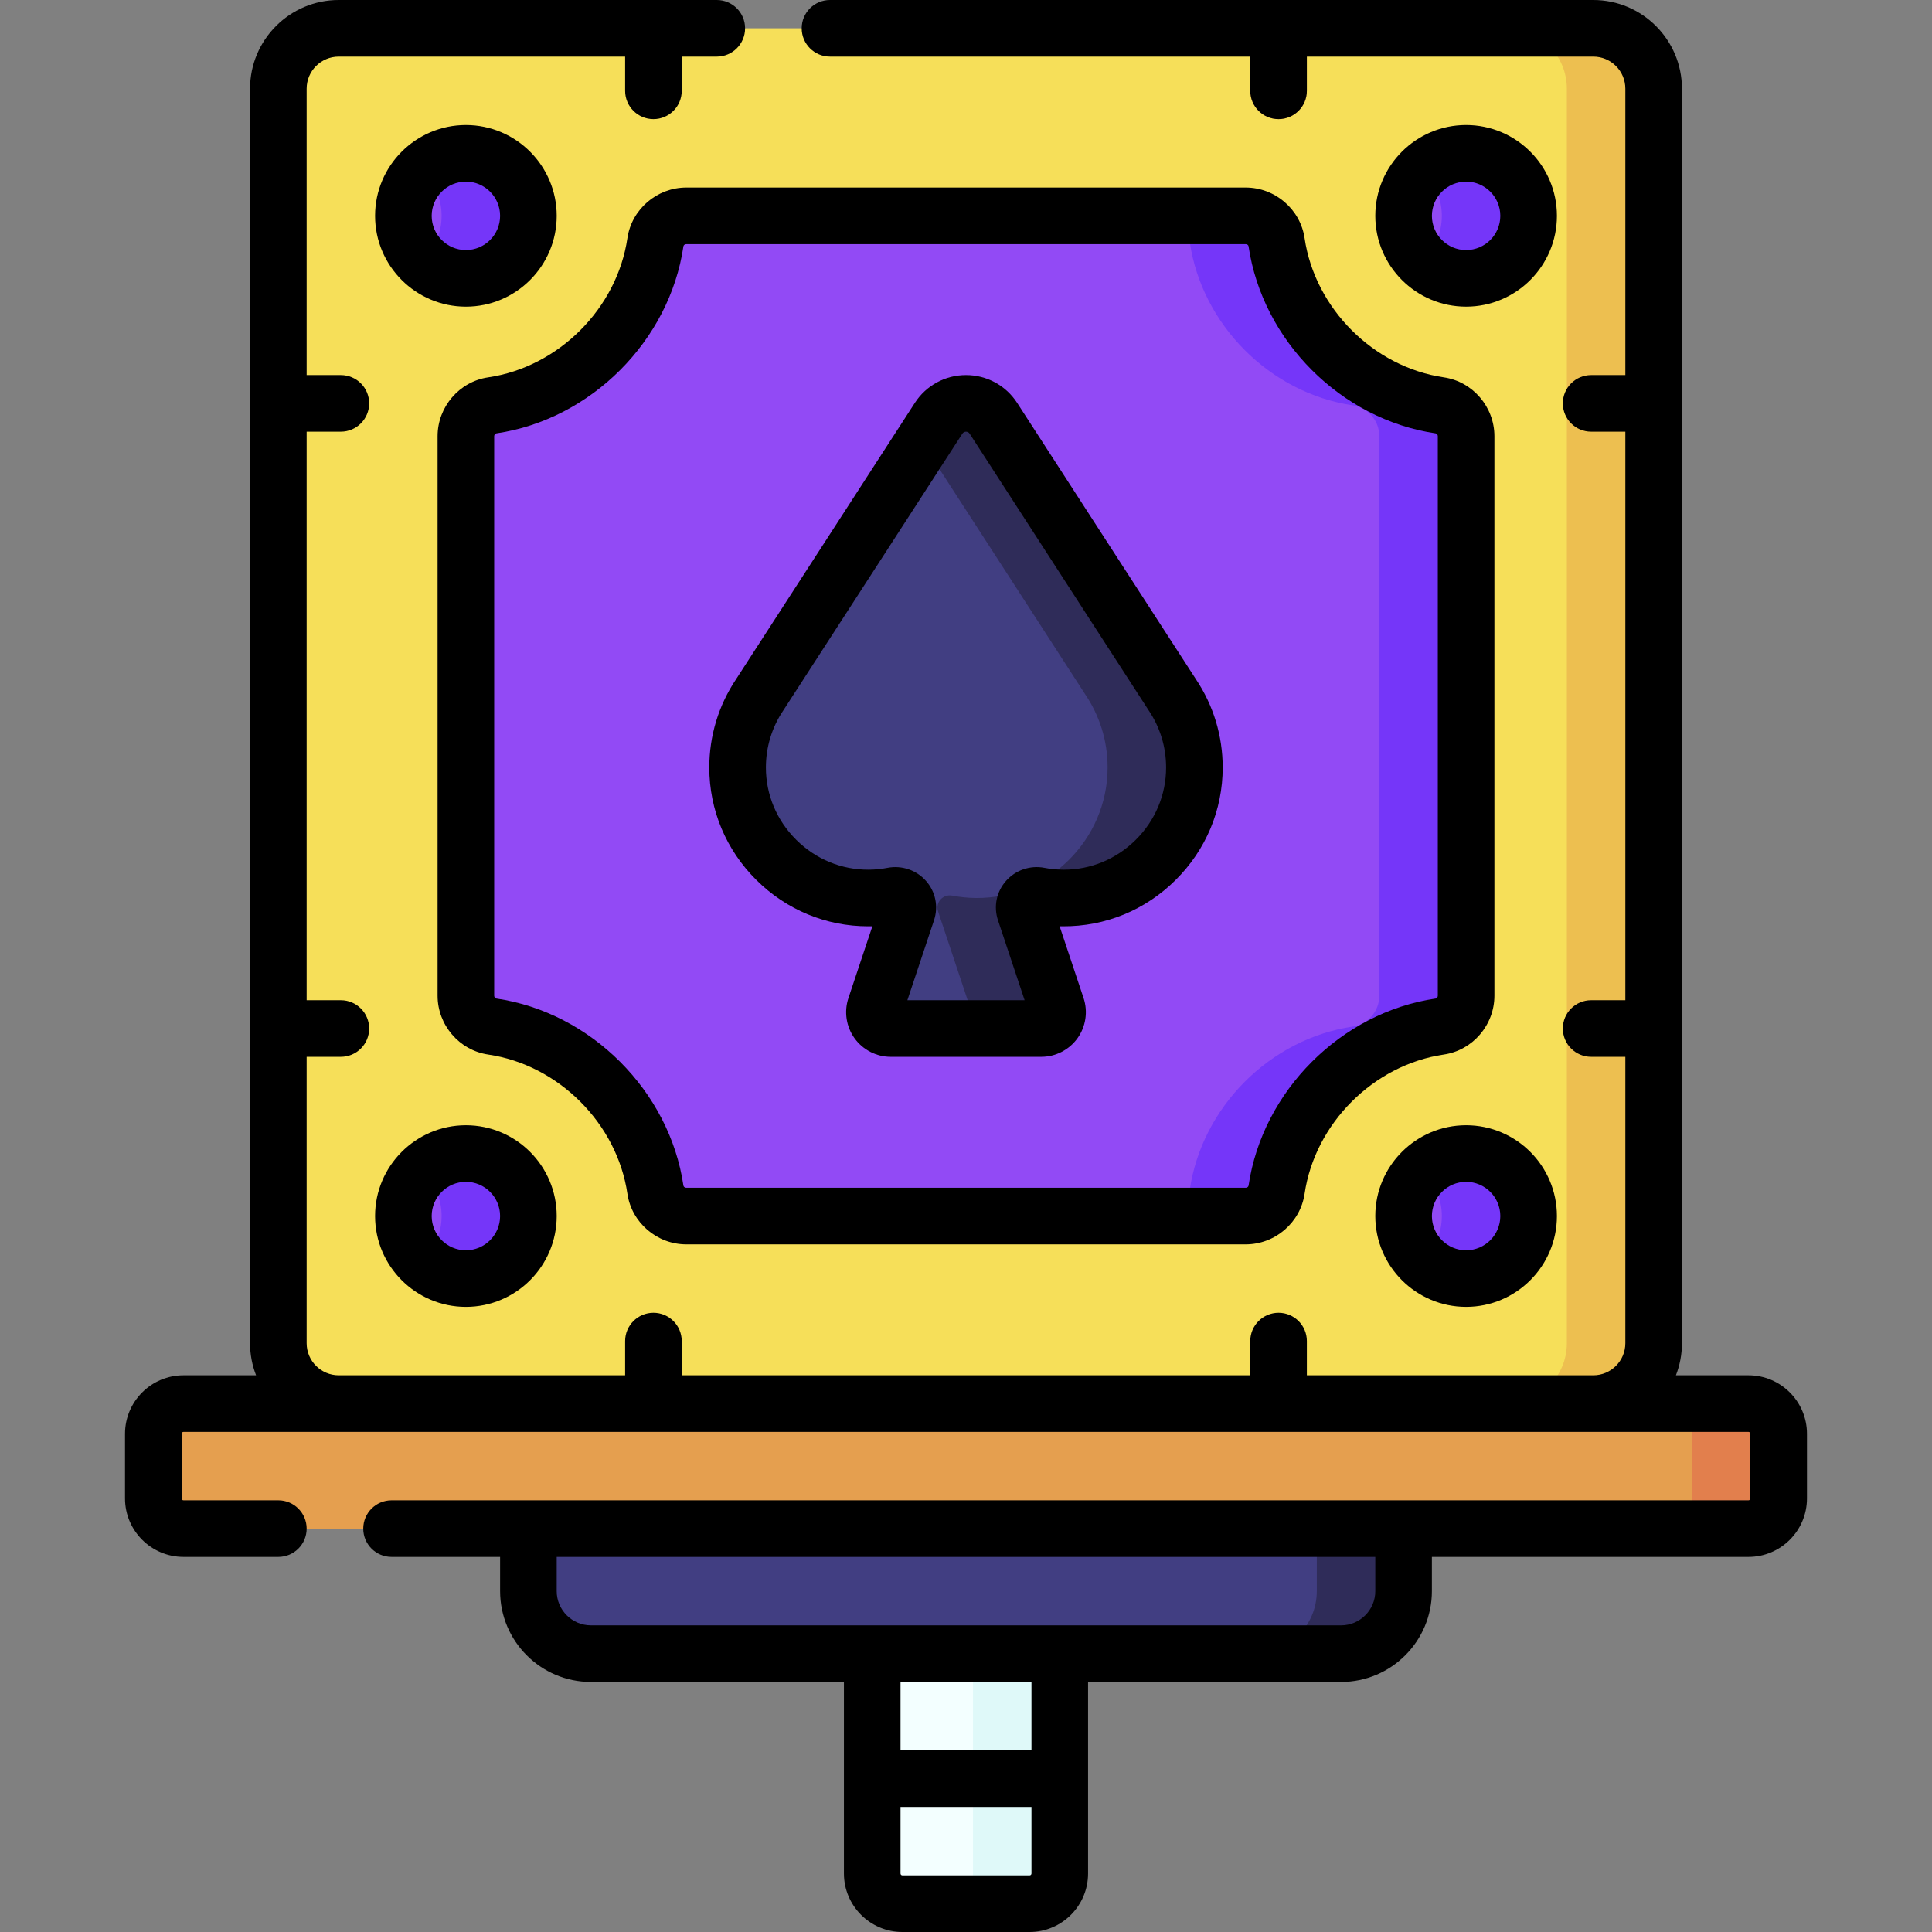 <svg id="Capa_1" enable-background="new 0 0 512 512" height="512" viewBox="0 0 512 512" width="512" xmlns="http://www.w3.org/2000/svg"><rect x="0" y="0" width="512" height="512" fill="#808080" stroke="none"/><g><g><path d="m231.15 425.337h49.7v71.163c0 4.418-3.582 8-8 8h-33.7c-4.418 0-8-3.582-8-8z" fill="#f3ffff"/><path d="m257.85 425.337v71.163c0 4.418-3.582 8-8 8h23c4.418 0 8-3.582 8-8v-71.163z" fill="#dff9f9"/><path d="m371.966 388.533v33.133c0 9.15-7.417 16.567-16.567 16.567h-198.799c-9.15 0-16.567-7.417-16.567-16.567v-33.133z" fill="#413e82"/><path d="m348.966 388.533v33.133c0 9.15-7.417 16.567-16.567 16.567h23c9.15 0 16.567-7.417 16.567-16.567v-33.133z" fill="#2f2c59"/><g><path d="m89.766 381.139v-9.172c-8.837 0-16-7.163-16-16v-332.467c0-8.837 7.163-16 16-16h332.467c8.837 0 16 7.163 16 16v332.467c0 8.837-7.163 16-16 16v9.172z" fill="#f6df59"/><g fill="#924af5"><path d="m381.555 272.04c-22.007 3.223-40.037 21.373-43.249 43.241-.592 4.03-4.104 6.986-8.177 6.986h-148.259c-4.073 0-7.585-2.955-8.177-6.986-3.211-21.868-21.241-40.018-43.249-43.241-4.027-.59-6.978-4.106-6.978-8.177v-148.26c0-4.071 2.95-7.587 6.978-8.177 22.007-3.223 40.037-21.373 43.249-43.241.592-4.03 4.104-6.986 8.177-6.986h148.259c4.073 0 7.586 2.955 8.177 6.986 3.211 21.868 21.241 40.018 43.249 43.241 4.028.59 6.978 4.106 6.978 8.177v148.26c0 4.071-2.95 7.587-6.978 8.177z"/><ellipse cx="123.466" cy="57.2" rx="16.567" ry="16.567" transform="matrix(.052 -.999 .999 .052 59.966 177.547)"/><ellipse cx="388.533" cy="57.2" rx="16.567" ry="16.567" transform="matrix(.033 -1 1 .033 318.616 443.647)"/><ellipse cx="123.466" cy="322.267" rx="16.567" ry="16.567" transform="matrix(.381 -.925 .925 .381 -221.539 313.834)"/><ellipse cx="388.533" cy="322.267" rx="16.567" ry="16.567" transform="matrix(.756 -.655 .655 .756 -116.139 333.231)"/></g><path d="m422.233 7.5h-23c8.836 0 16 7.163 16 16v332.467c0 8.837-7.164 16-16 16v9.172h23v-9.172c8.836 0 16-7.163 16-16v-332.467c0-8.837-7.163-16-16-16z" fill="#edbf50"/><path d="m381.555 107.427c-22.007-3.223-40.037-21.373-43.249-43.241-.592-4.03-4.104-6.986-8.177-6.986h-23c4.073 0 7.586 2.955 8.177 6.986 3.211 21.869 21.241 40.018 43.249 43.241 4.028.59 6.978 4.106 6.978 8.177v148.26c0 4.07-2.95 7.587-6.978 8.177-22.007 3.223-40.037 21.373-43.249 43.241-.592 4.03-4.104 6.986-8.177 6.986h23c4.074 0 7.586-2.955 8.177-6.986 3.211-21.868 21.241-40.018 43.249-43.241 4.028-.59 6.978-4.106 6.978-8.177v-148.26c0-4.071-2.95-7.587-6.978-8.177z" fill="#7536f9"/><path d="m388.533 40.633c-4.471 0-8.52 1.779-11.5 4.657 3.119 3.013 5.067 7.23 5.067 11.909s-1.947 8.897-5.067 11.909c2.98 2.878 7.029 4.657 11.5 4.657 9.15 0 16.567-7.417 16.567-16.567 0-9.147-7.417-16.565-16.567-16.565z" fill="#7536f9"/><path d="m388.533 305.701c-4.471 0-8.52 1.779-11.5 4.657 3.119 3.013 5.067 7.23 5.067 11.909s-1.947 8.897-5.067 11.909c2.98 2.878 7.029 4.657 11.5 4.657 9.15 0 16.567-7.417 16.567-16.567 0-9.148-7.417-16.565-16.567-16.565z" fill="#7536f9"/><path d="m123.466 40.633c-4.471 0-8.52 1.779-11.5 4.657 3.119 3.013 5.067 7.23 5.067 11.909s-1.947 8.897-5.067 11.909c2.98 2.878 7.029 4.657 11.5 4.657 9.149 0 16.567-7.417 16.567-16.567 0-9.147-7.417-16.565-16.567-16.565z" fill="#7536f9"/><path d="m123.466 305.701c-4.471 0-8.52 1.779-11.5 4.657 3.119 3.013 5.067 7.23 5.067 11.909s-1.947 8.897-5.067 11.909c2.98 2.878 7.029 4.657 11.5 4.657 9.149 0 16.567-7.417 16.567-16.567 0-9.148-7.417-16.565-16.567-16.565z" fill="#7536f9"/></g><path d="m310.662 184.117-47.402-73.267c-3.407-5.266-11.113-5.266-14.52 0l-47.402 73.267c-3.703 5.507-5.865 12.137-5.866 19.272-.001 19.083 15.757 34.727 34.84 34.589 2.162-.016 4.277-.231 6.327-.628 2.466-.477 4.556 1.812 3.761 4.195l-8.444 25.331c-.933 2.8 1.151 5.691 4.102 5.691h39.884c2.951 0 5.035-2.891 4.102-5.691l-8.444-25.331c-.794-2.383 1.295-4.672 3.761-4.195 2.05.397 4.164.613 6.327.628 19.083.138 34.842-15.506 34.84-34.589 0-7.135-2.163-13.765-5.866-19.272z" fill="#413e82"/><path d="m310.662 184.117-47.402-73.267c-3.407-5.266-11.113-5.266-14.52 0l-4.24 6.554 43.162 66.714c3.703 5.507 5.865 12.137 5.866 19.272.001 19.083-15.757 34.727-34.84 34.589-2.162-.016-4.277-.231-6.327-.628-2.466-.477-4.556 1.812-3.761 4.195l8.444 25.331c.933 2.8-1.151 5.691-4.102 5.691h23c2.951 0 5.035-2.891 4.102-5.691l-8.444-25.331c-.794-2.383 1.295-4.672 3.761-4.195 2.05.397 4.164.613 6.327.628 19.083.138 34.842-15.506 34.84-34.589 0-7.136-2.163-13.766-5.866-19.273z" fill="#2f2c59"/><path d="m338.833 31.567c4.143 0 7.5-3.358 7.5-7.5v-16.567h-15v16.567c0 4.142 3.357 7.5 7.5 7.5z" fill="#e59f4f"/><path d="m463.366 405.1h-414.733c-4.418 0-8-3.582-8-8v-17.133c0-4.418 3.582-8 8-8h414.733c4.418 0 8 3.582 8 8v17.133c0 4.418-3.581 8-8 8z" fill="#e59f4f"/><path d="m463.366 371.967h-23c4.418 0 8 3.582 8 8v17.133c0 4.418-3.582 8-8 8h23c4.418 0 8-3.582 8-8v-17.133c0-4.419-3.581-8-8-8z" fill="#e27f4d"/></g><g><path d="m463.367 364.467h-19.231c1.027-2.638 1.597-5.503 1.597-8.5v-332.467c0-12.958-10.542-23.5-23.5-23.5h-202.276c-4.142 0-7.5 3.358-7.5 7.5s3.358 7.5 7.5 7.5h111.376v9.067c0 4.142 3.357 7.5 7.5 7.5s7.5-3.358 7.5-7.5v-9.067h75.9c4.686 0 8.5 3.813 8.5 8.5v75.9h-9.066c-4.143 0-7.5 3.358-7.5 7.5s3.357 7.5 7.5 7.5h9.066v150.667h-9.066c-4.143 0-7.5 3.358-7.5 7.5s3.357 7.5 7.5 7.5h9.066v75.9c0 4.687-3.814 8.5-8.5 8.5h-75.9v-9.067c0-4.142-3.357-7.5-7.5-7.5s-7.5 3.358-7.5 7.5v9.067h-150.667v-9.067c0-4.142-3.358-7.5-7.5-7.5s-7.5 3.358-7.5 7.5v9.067h-75.9c-4.687 0-8.5-3.813-8.5-8.5v-75.9h9.067c4.142 0 7.5-3.358 7.5-7.5s-3.358-7.5-7.5-7.5h-9.067v-150.667h9.067c4.142 0 7.5-3.358 7.5-7.5s-3.358-7.5-7.5-7.5h-9.067v-75.9c0-4.687 3.813-8.5 8.5-8.5h75.9v9.067c0 4.142 3.358 7.5 7.5 7.5s7.5-3.358 7.5-7.5v-9.067h9.291c4.142 0 7.5-3.358 7.5-7.5s-3.358-7.5-7.5-7.5h-100.191c-12.958 0-23.5 10.542-23.5 23.5v332.467c0 2.997.57 5.862 1.597 8.5h-19.23c-8.547 0-15.5 6.953-15.5 15.5v17.133c0 8.547 6.953 15.5 15.5 15.5h25.133c4.142 0 7.5-3.358 7.5-7.5s-3.358-7.5-7.5-7.5h-25.133c-.276 0-.5-.224-.5-.5v-17.133c0-.276.224-.5.5-.5h414.734c.275 0 .5.224.5.5v17.133c0 .276-.225.5-.5.5h-359.601c-4.142 0-7.5 3.358-7.5 7.5s3.358 7.5 7.5 7.5h28.767v9.066c0 13.271 10.796 24.067 24.067 24.067h67.05v50.767c0 8.547 6.953 15.5 15.5 15.5h33.7c8.547 0 15.5-6.953 15.5-15.5v-50.767h67.05c13.271 0 24.066-10.796 24.066-24.067v-9.066h83.9c8.547 0 15.5-6.953 15.5-15.5v-17.133c.001-8.547-6.952-15.5-15.499-15.5zm-190.518 132.533h-33.7c-.276 0-.5-.224-.5-.5v-17.633h34.7v17.633c0 .276-.224.5-.5.5zm.5-33.133h-34.7v-18.133h34.7zm91.118-42.2c0 4.999-4.067 9.067-9.066 9.067h-198.801c-4.999 0-9.067-4.067-9.067-9.067v-9.067h216.934z"/><path d="m345.727 63.096c-1.122-7.637-7.827-13.396-15.597-13.396h-148.26c-7.771 0-14.476 5.759-15.598 13.396-2.74 18.656-18.265 34.179-36.916 36.91-7.634 1.118-13.391 7.824-13.391 15.598v148.26c0 7.774 5.757 14.48 13.391 15.598 18.651 2.732 34.176 18.254 36.916 36.91 1.122 7.637 7.827 13.396 15.598 13.396h148.26c7.77 0 14.476-5.759 15.598-13.396 2.739-18.656 18.265-34.179 36.915-36.91 7.634-1.118 13.391-7.824 13.391-15.598v-148.26c0-7.774-5.757-14.48-13.391-15.598-18.651-2.732-34.176-18.254-36.916-36.91zm35.306 52.508v148.26c0 .371-.253.71-.564.756-25.05 3.669-45.902 24.517-49.583 49.573-.047.322-.379.575-.756.575h-148.26c-.377 0-.709-.252-.757-.575-3.679-25.055-24.532-45.903-49.583-49.572-.311-.045-.564-.385-.564-.756v-148.26c0-.371.253-.71.564-.756 25.051-3.669 45.903-24.517 49.583-49.573.047-.322.38-.575.757-.575h148.26c.377 0 .709.252.757.575 3.68 25.055 24.532 45.903 49.582 49.572.311.045.564.384.564.756z"/><path d="m123.467 81.267c13.271 0 24.066-10.796 24.066-24.066 0-13.271-10.796-24.067-24.066-24.067s-24.067 10.796-24.067 24.066c0 13.271 10.796 24.067 24.067 24.067zm0-33.134c4.999 0 9.066 4.067 9.066 9.067 0 4.999-4.067 9.066-9.066 9.066s-9.067-4.067-9.067-9.066 4.067-9.067 9.067-9.067z"/><path d="m388.533 33.133c-13.271 0-24.066 10.796-24.066 24.067s10.796 24.066 24.066 24.066 24.066-10.796 24.066-24.066-10.796-24.067-24.066-24.067zm0 33.134c-4.999 0-9.066-4.067-9.066-9.066 0-5 4.067-9.067 9.066-9.067s9.066 4.067 9.066 9.067c0 4.998-4.067 9.066-9.066 9.066z"/><path d="m123.467 346.334c13.271 0 24.066-10.796 24.066-24.067s-10.796-24.066-24.066-24.066-24.067 10.795-24.067 24.066c0 13.27 10.796 24.067 24.067 24.067zm0-33.134c4.999 0 9.066 4.067 9.066 9.066s-4.067 9.067-9.066 9.067-9.067-4.067-9.067-9.067c0-4.998 4.067-9.066 9.067-9.066z"/><path d="m388.533 298.2c-13.271 0-24.066 10.796-24.066 24.066s10.796 24.067 24.066 24.067 24.066-10.796 24.066-24.067c0-13.27-10.796-24.066-24.066-24.066zm0 33.134c-4.999 0-9.066-4.067-9.066-9.067 0-4.999 4.067-9.066 9.066-9.066s9.066 4.067 9.066 9.066-4.067 9.067-9.066 9.067z"/><path d="m269.556 106.776c-2.988-4.619-8.056-7.376-13.557-7.376s-10.569 2.757-13.557 7.376l-47.369 73.214c-4.646 6.936-7.102 15.025-7.103 23.398-.001 11.242 4.431 21.834 12.478 29.824 7.975 7.919 18.478 12.268 29.608 12.267.103 0 .207 0 .309-.001.274-.002.548-.007.822-.014l-6.347 19.041c-1.198 3.595-.591 7.578 1.626 10.652 2.216 3.075 5.802 4.91 9.591 4.91h39.885c3.789 0 7.375-1.835 9.591-4.909 2.216-3.075 2.824-7.057 1.626-10.654l-6.348-19.04c.274.007.549.012.823.014 11.278.072 21.869-4.275 29.917-12.267 8.047-7.99 12.478-18.581 12.477-29.824-.001-8.374-2.457-16.462-7.103-23.397zm31.426 115.791c-5.144 5.106-11.898 7.912-19.043 7.912-.065 0-.131 0-.197-.001-1.664-.012-3.332-.177-4.955-.491-3.771-.732-7.675.602-10.197 3.475-2.536 2.891-3.323 6.798-2.105 10.455l7.051 21.15h-31.07l7.05-21.15c1.218-3.655.432-7.563-2.104-10.454-2.521-2.874-6.43-4.203-10.196-3.477-1.625.314-3.293.48-4.957.492-7.208.05-14.05-2.757-19.24-7.911-5.189-5.152-8.047-11.963-8.046-19.178.001-5.405 1.587-10.622 4.59-15.087.024-.037.049-.073.073-.11l47.403-73.268c.45-.695 1.476-.696 1.926.001l47.402 73.267c.023.037.048.074.073.111 3.002 4.465 4.589 9.682 4.59 15.087-.001 7.214-2.858 14.025-8.048 19.177z"/></g></g></svg>